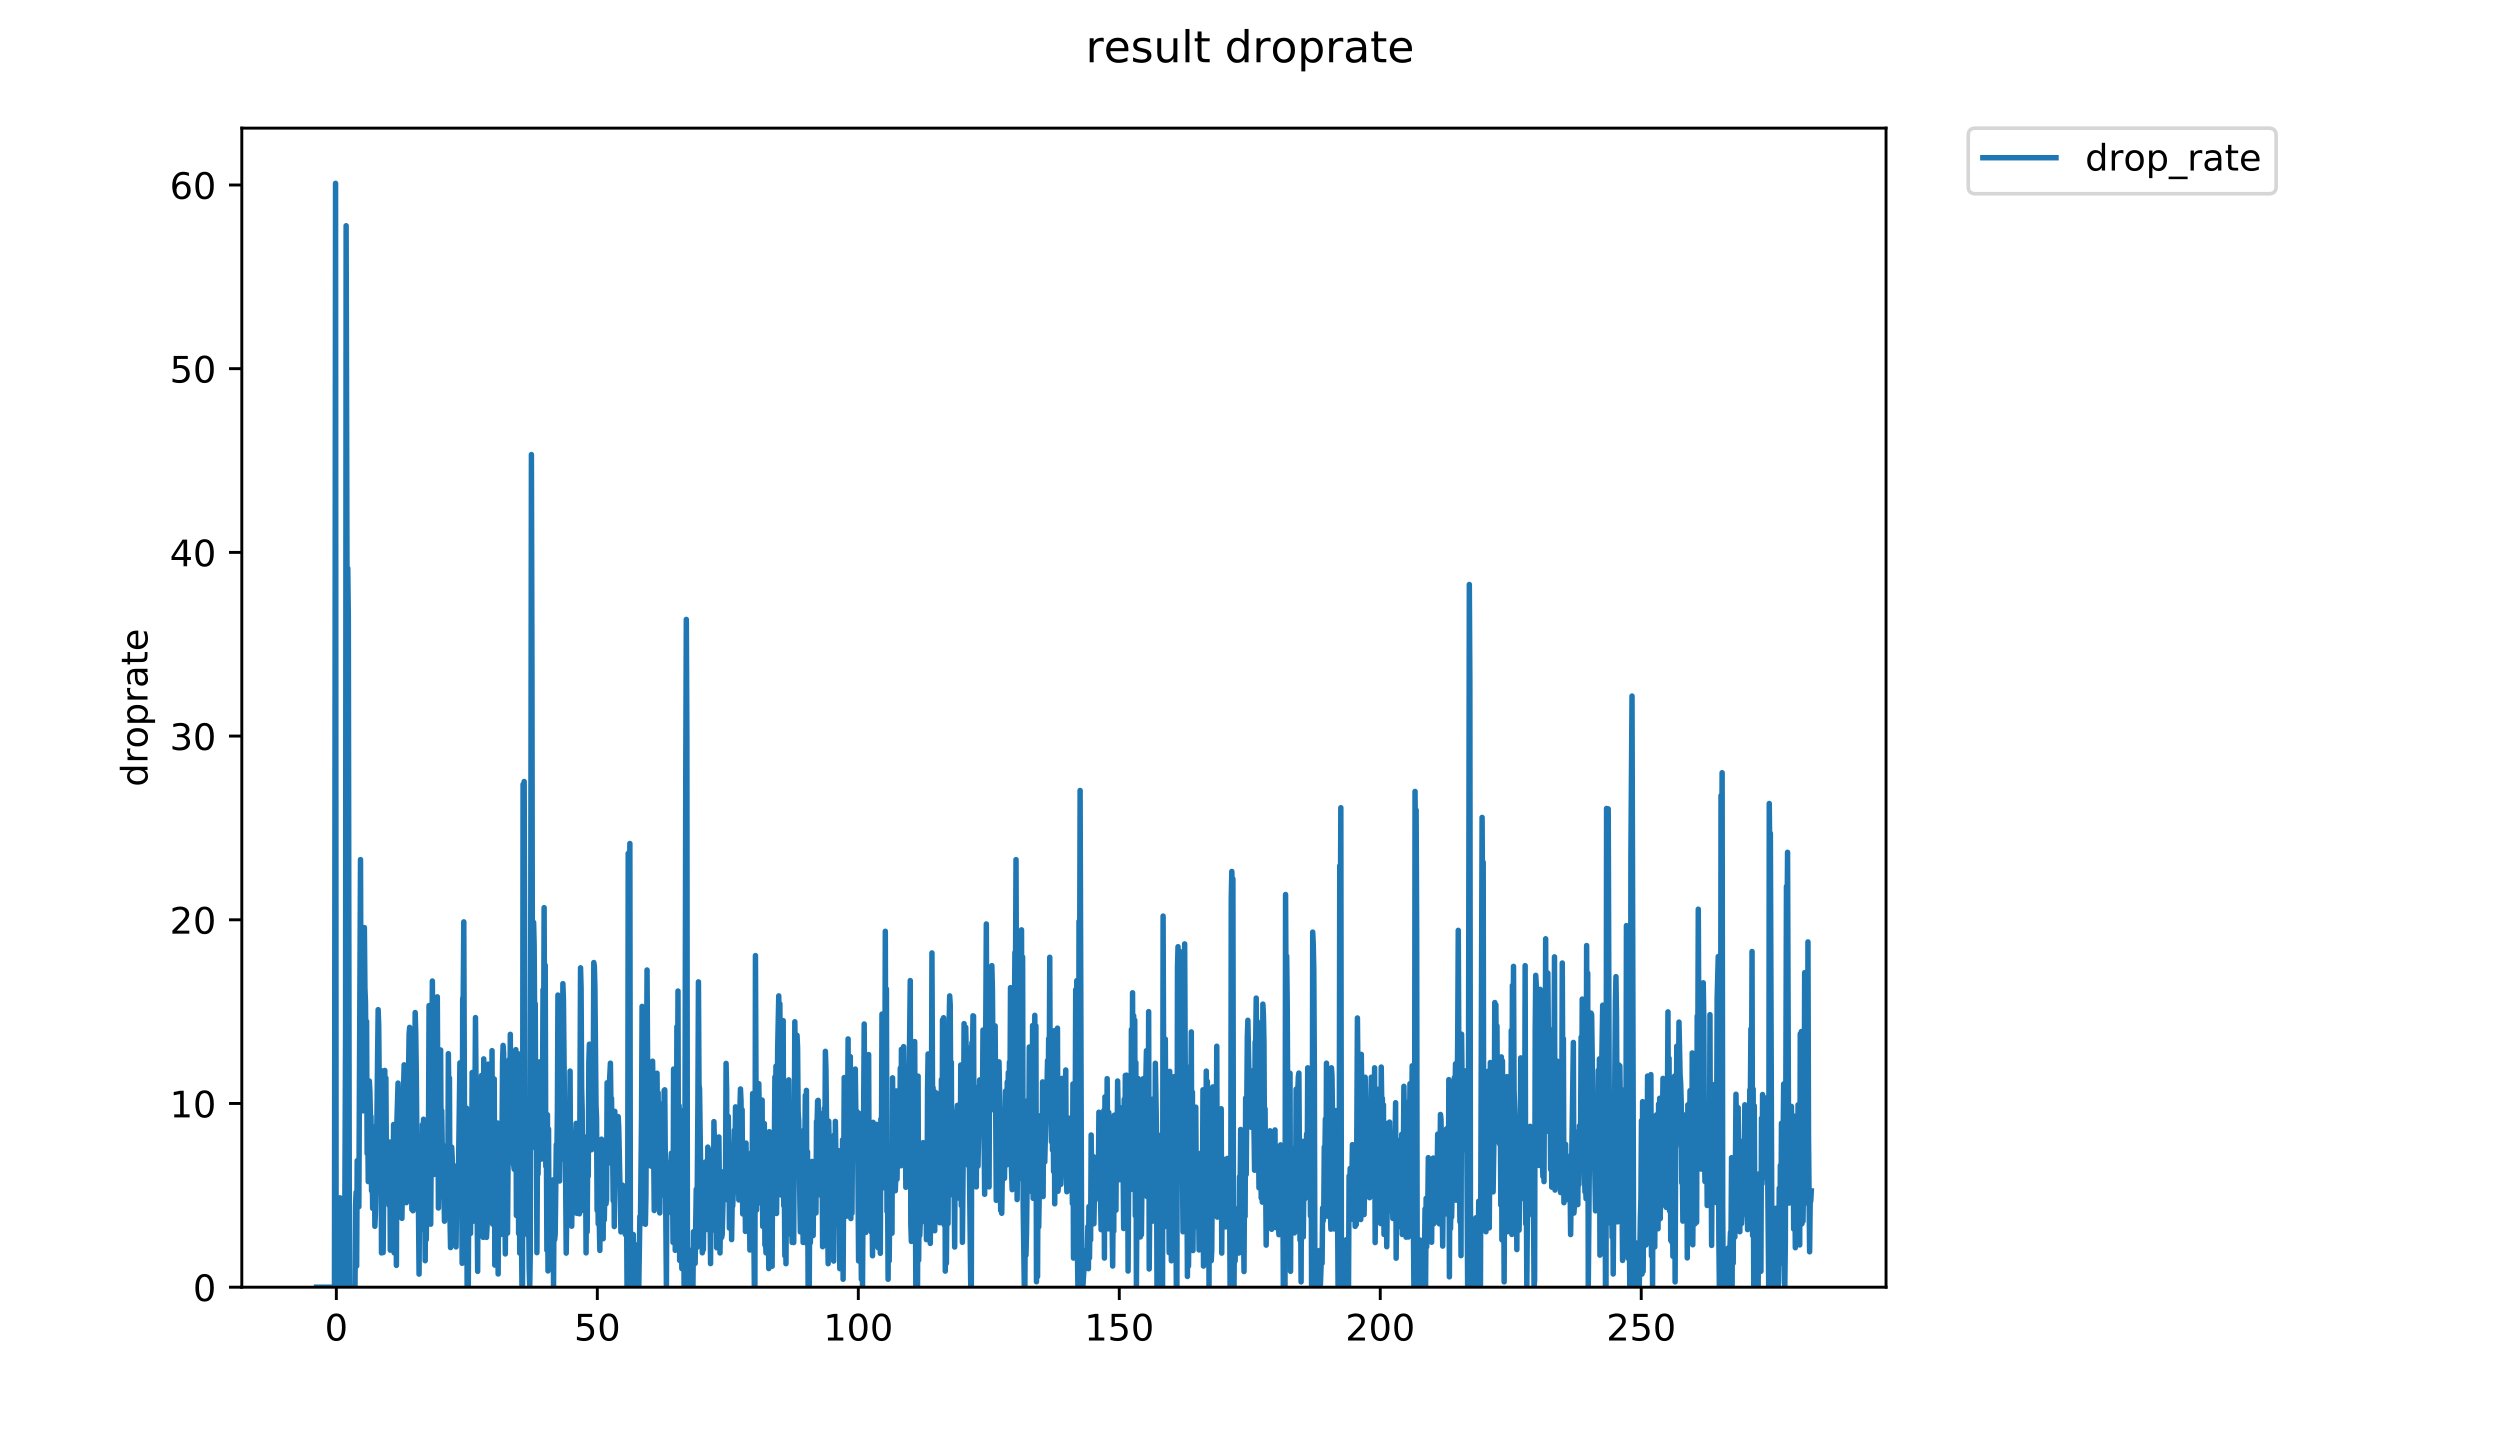 <?xml version="1.0" encoding="utf-8" standalone="no"?>
<!DOCTYPE svg PUBLIC "-//W3C//DTD SVG 1.1//EN"
  "http://www.w3.org/Graphics/SVG/1.1/DTD/svg11.dtd">
<!-- Created with matplotlib (https://matplotlib.org/) -->
<svg height="396pt" version="1.1" viewBox="0 0 684 396" width="684pt" xmlns="http://www.w3.org/2000/svg" xmlns:xlink="http://www.w3.org/1999/xlink">
 <defs>
  <style type="text/css">
*{stroke-linecap:butt;stroke-linejoin:round;}
  </style>
 </defs>
 <g id="figure_1">
  <g id="patch_1">
   <path d="M 0 396 
L 684 396 
L 684 0 
L 0 0 
z
" style="fill:#ffffff;"/>
  </g>
  <g id="axes_1">
   <g id="patch_2">
    <path d="M 66.159 352.174 
L 516.019 352.174 
L 516.019 35.062 
L 66.159 35.062 
z
" style="fill:#ffffff;"/>
   </g>
   <g id="matplotlib.axis_1">
    <g id="xtick_1">
     <g id="line2d_1">
      <defs>
       <path d="M 0 0 
L 0 3.5 
" id="m22f53a0427" style="stroke:#000000;stroke-width:0.8;"/>
      </defs>
      <g>
       <use style="stroke:#000000;stroke-width:0.8;" x="92.024" xlink:href="#m22f53a0427" y="352.174"/>
      </g>
     </g>
     <g id="text_1">
      <!-- 0 -->
      <defs>
       <path d="M 31.781 66.406 
Q 24.172 66.406 20.328 58.906 
Q 16.5 51.422 16.5 36.375 
Q 16.5 21.391 20.328 13.891 
Q 24.172 6.391 31.781 6.391 
Q 39.453 6.391 43.281 13.891 
Q 47.125 21.391 47.125 36.375 
Q 47.125 51.422 43.281 58.906 
Q 39.453 66.406 31.781 66.406 
z
M 31.781 74.219 
Q 44.047 74.219 50.516 64.516 
Q 56.984 54.828 56.984 36.375 
Q 56.984 17.969 50.516 8.266 
Q 44.047 -1.422 31.781 -1.422 
Q 19.531 -1.422 13.062 8.266 
Q 6.594 17.969 6.594 36.375 
Q 6.594 54.828 13.062 64.516 
Q 19.531 74.219 31.781 74.219 
z
" id="DejaVuSans-48"/>
      </defs>
      <g transform="translate(88.843 366.773)scale(0.1 -0.1)">
       <use xlink:href="#DejaVuSans-48"/>
      </g>
     </g>
    </g>
    <g id="xtick_2">
     <g id="line2d_2">
      <g>
       <use style="stroke:#000000;stroke-width:0.8;" x="163.428" xlink:href="#m22f53a0427" y="352.174"/>
      </g>
     </g>
     <g id="text_2">
      <!-- 50 -->
      <defs>
       <path d="M 10.797 72.906 
L 49.516 72.906 
L 49.516 64.594 
L 19.828 64.594 
L 19.828 46.734 
Q 21.969 47.469 24.109 47.828 
Q 26.266 48.188 28.422 48.188 
Q 40.625 48.188 47.75 41.5 
Q 54.891 34.812 54.891 23.391 
Q 54.891 11.625 47.562 5.094 
Q 40.234 -1.422 26.906 -1.422 
Q 22.312 -1.422 17.547 -0.641 
Q 12.797 0.141 7.719 1.703 
L 7.719 11.625 
Q 12.109 9.234 16.797 8.062 
Q 21.484 6.891 26.703 6.891 
Q 35.156 6.891 40.078 11.328 
Q 45.016 15.766 45.016 23.391 
Q 45.016 31 40.078 35.438 
Q 35.156 39.891 26.703 39.891 
Q 22.75 39.891 18.812 39.016 
Q 14.891 38.141 10.797 36.281 
z
" id="DejaVuSans-53"/>
      </defs>
      <g transform="translate(157.065 366.773)scale(0.1 -0.1)">
       <use xlink:href="#DejaVuSans-53"/>
       <use x="63.623" xlink:href="#DejaVuSans-48"/>
      </g>
     </g>
    </g>
    <g id="xtick_3">
     <g id="line2d_3">
      <g>
       <use style="stroke:#000000;stroke-width:0.8;" x="234.832" xlink:href="#m22f53a0427" y="352.174"/>
      </g>
     </g>
     <g id="text_3">
      <!-- 100 -->
      <defs>
       <path d="M 12.406 8.297 
L 28.516 8.297 
L 28.516 63.922 
L 10.984 60.406 
L 10.984 69.391 
L 28.422 72.906 
L 38.281 72.906 
L 38.281 8.297 
L 54.391 8.297 
L 54.391 0 
L 12.406 0 
z
" id="DejaVuSans-49"/>
      </defs>
      <g transform="translate(225.288 366.773)scale(0.1 -0.1)">
       <use xlink:href="#DejaVuSans-49"/>
       <use x="63.623" xlink:href="#DejaVuSans-48"/>
       <use x="127.246" xlink:href="#DejaVuSans-48"/>
      </g>
     </g>
    </g>
    <g id="xtick_4">
     <g id="line2d_4">
      <g>
       <use style="stroke:#000000;stroke-width:0.8;" x="306.235" xlink:href="#m22f53a0427" y="352.174"/>
      </g>
     </g>
     <g id="text_4">
      <!-- 150 -->
      <g transform="translate(296.691 366.773)scale(0.1 -0.1)">
       <use xlink:href="#DejaVuSans-49"/>
       <use x="63.623" xlink:href="#DejaVuSans-53"/>
       <use x="127.246" xlink:href="#DejaVuSans-48"/>
      </g>
     </g>
    </g>
    <g id="xtick_5">
     <g id="line2d_5">
      <g>
       <use style="stroke:#000000;stroke-width:0.8;" x="377.639" xlink:href="#m22f53a0427" y="352.174"/>
      </g>
     </g>
     <g id="text_5">
      <!-- 200 -->
      <defs>
       <path d="M 19.188 8.297 
L 53.609 8.297 
L 53.609 0 
L 7.328 0 
L 7.328 8.297 
Q 12.938 14.109 22.625 23.891 
Q 32.328 33.688 34.812 36.531 
Q 39.547 41.844 41.422 45.531 
Q 43.312 49.219 43.312 52.781 
Q 43.312 58.594 39.234 62.25 
Q 35.156 65.922 28.609 65.922 
Q 23.969 65.922 18.812 64.312 
Q 13.672 62.703 7.812 59.422 
L 7.812 69.391 
Q 13.766 71.781 18.938 73 
Q 24.125 74.219 28.422 74.219 
Q 39.75 74.219 46.484 68.547 
Q 53.219 62.891 53.219 53.422 
Q 53.219 48.922 51.531 44.891 
Q 49.859 40.875 45.406 35.406 
Q 44.188 33.984 37.641 27.219 
Q 31.109 20.453 19.188 8.297 
z
" id="DejaVuSans-50"/>
      </defs>
      <g transform="translate(368.095 366.773)scale(0.1 -0.1)">
       <use xlink:href="#DejaVuSans-50"/>
       <use x="63.623" xlink:href="#DejaVuSans-48"/>
       <use x="127.246" xlink:href="#DejaVuSans-48"/>
      </g>
     </g>
    </g>
    <g id="xtick_6">
     <g id="line2d_6">
      <g>
       <use style="stroke:#000000;stroke-width:0.8;" x="449.042" xlink:href="#m22f53a0427" y="352.174"/>
      </g>
     </g>
     <g id="text_6">
      <!-- 250 -->
      <g transform="translate(439.499 366.773)scale(0.1 -0.1)">
       <use xlink:href="#DejaVuSans-50"/>
       <use x="63.623" xlink:href="#DejaVuSans-53"/>
       <use x="127.246" xlink:href="#DejaVuSans-48"/>
      </g>
     </g>
    </g>
   </g>
   <g id="matplotlib.axis_2">
    <g id="ytick_1">
     <g id="line2d_7">
      <defs>
       <path d="M 0 0 
L -3.5 0 
" id="me5ded420ee" style="stroke:#000000;stroke-width:0.8;"/>
      </defs>
      <g>
       <use style="stroke:#000000;stroke-width:0.8;" x="66.159" xlink:href="#me5ded420ee" y="352.174"/>
      </g>
     </g>
     <g id="text_7">
      <!-- 0 -->
      <g transform="translate(52.796 355.973)scale(0.1 -0.1)">
       <use xlink:href="#DejaVuSans-48"/>
      </g>
     </g>
    </g>
    <g id="ytick_2">
     <g id="line2d_8">
      <g>
       <use style="stroke:#000000;stroke-width:0.8;" x="66.159" xlink:href="#me5ded420ee" y="301.914"/>
      </g>
     </g>
     <g id="text_8">
      <!-- 10 -->
      <g transform="translate(46.434 305.713)scale(0.1 -0.1)">
       <use xlink:href="#DejaVuSans-49"/>
       <use x="63.623" xlink:href="#DejaVuSans-48"/>
      </g>
     </g>
    </g>
    <g id="ytick_3">
     <g id="line2d_9">
      <g>
       <use style="stroke:#000000;stroke-width:0.8;" x="66.159" xlink:href="#me5ded420ee" y="251.653"/>
      </g>
     </g>
     <g id="text_9">
      <!-- 20 -->
      <g transform="translate(46.434 255.452)scale(0.1 -0.1)">
       <use xlink:href="#DejaVuSans-50"/>
       <use x="63.623" xlink:href="#DejaVuSans-48"/>
      </g>
     </g>
    </g>
    <g id="ytick_4">
     <g id="line2d_10">
      <g>
       <use style="stroke:#000000;stroke-width:0.8;" x="66.159" xlink:href="#me5ded420ee" y="201.392"/>
      </g>
     </g>
     <g id="text_10">
      <!-- 30 -->
      <defs>
       <path d="M 40.578 39.312 
Q 47.656 37.797 51.625 33 
Q 55.609 28.219 55.609 21.188 
Q 55.609 10.406 48.188 4.484 
Q 40.766 -1.422 27.094 -1.422 
Q 22.516 -1.422 17.656 -0.516 
Q 12.797 0.391 7.625 2.203 
L 7.625 11.719 
Q 11.719 9.328 16.594 8.109 
Q 21.484 6.891 26.812 6.891 
Q 36.078 6.891 40.938 10.547 
Q 45.797 14.203 45.797 21.188 
Q 45.797 27.641 41.281 31.266 
Q 36.766 34.906 28.719 34.906 
L 20.219 34.906 
L 20.219 43.016 
L 29.109 43.016 
Q 36.375 43.016 40.234 45.922 
Q 44.094 48.828 44.094 54.297 
Q 44.094 59.906 40.109 62.906 
Q 36.141 65.922 28.719 65.922 
Q 24.656 65.922 20.016 65.031 
Q 15.375 64.156 9.812 62.312 
L 9.812 71.094 
Q 15.438 72.656 20.344 73.438 
Q 25.25 74.219 29.594 74.219 
Q 40.828 74.219 47.359 69.109 
Q 53.906 64.016 53.906 55.328 
Q 53.906 49.266 50.438 45.094 
Q 46.969 40.922 40.578 39.312 
z
" id="DejaVuSans-51"/>
      </defs>
      <g transform="translate(46.434 205.192)scale(0.1 -0.1)">
       <use xlink:href="#DejaVuSans-51"/>
       <use x="63.623" xlink:href="#DejaVuSans-48"/>
      </g>
     </g>
    </g>
    <g id="ytick_5">
     <g id="line2d_11">
      <g>
       <use style="stroke:#000000;stroke-width:0.8;" x="66.159" xlink:href="#me5ded420ee" y="151.132"/>
      </g>
     </g>
     <g id="text_11">
      <!-- 40 -->
      <defs>
       <path d="M 37.797 64.312 
L 12.891 25.391 
L 37.797 25.391 
z
M 35.203 72.906 
L 47.609 72.906 
L 47.609 25.391 
L 58.016 25.391 
L 58.016 17.188 
L 47.609 17.188 
L 47.609 0 
L 37.797 0 
L 37.797 17.188 
L 4.891 17.188 
L 4.891 26.703 
z
" id="DejaVuSans-52"/>
      </defs>
      <g transform="translate(46.434 154.931)scale(0.1 -0.1)">
       <use xlink:href="#DejaVuSans-52"/>
       <use x="63.623" xlink:href="#DejaVuSans-48"/>
      </g>
     </g>
    </g>
    <g id="ytick_6">
     <g id="line2d_12">
      <g>
       <use style="stroke:#000000;stroke-width:0.8;" x="66.159" xlink:href="#me5ded420ee" y="100.871"/>
      </g>
     </g>
     <g id="text_12">
      <!-- 50 -->
      <g transform="translate(46.434 104.67)scale(0.1 -0.1)">
       <use xlink:href="#DejaVuSans-53"/>
       <use x="63.623" xlink:href="#DejaVuSans-48"/>
      </g>
     </g>
    </g>
    <g id="ytick_7">
     <g id="line2d_13">
      <g>
       <use style="stroke:#000000;stroke-width:0.8;" x="66.159" xlink:href="#me5ded420ee" y="50.61"/>
      </g>
     </g>
     <g id="text_13">
      <!-- 60 -->
      <defs>
       <path d="M 33.016 40.375 
Q 26.375 40.375 22.484 35.828 
Q 18.609 31.297 18.609 23.391 
Q 18.609 15.531 22.484 10.953 
Q 26.375 6.391 33.016 6.391 
Q 39.656 6.391 43.531 10.953 
Q 47.406 15.531 47.406 23.391 
Q 47.406 31.297 43.531 35.828 
Q 39.656 40.375 33.016 40.375 
z
M 52.594 71.297 
L 52.594 62.312 
Q 48.875 64.062 45.094 64.984 
Q 41.312 65.922 37.594 65.922 
Q 27.828 65.922 22.672 59.328 
Q 17.531 52.734 16.797 39.406 
Q 19.672 43.656 24.016 45.922 
Q 28.375 48.188 33.594 48.188 
Q 44.578 48.188 50.953 41.516 
Q 57.328 34.859 57.328 23.391 
Q 57.328 12.156 50.688 5.359 
Q 44.047 -1.422 33.016 -1.422 
Q 20.359 -1.422 13.672 8.266 
Q 6.984 17.969 6.984 36.375 
Q 6.984 53.656 15.188 63.938 
Q 23.391 74.219 37.203 74.219 
Q 40.922 74.219 44.703 73.484 
Q 48.484 72.75 52.594 71.297 
z
" id="DejaVuSans-54"/>
      </defs>
      <g transform="translate(46.434 54.41)scale(0.1 -0.1)">
       <use xlink:href="#DejaVuSans-54"/>
       <use x="63.623" xlink:href="#DejaVuSans-48"/>
      </g>
     </g>
    </g>
    <g id="text_14">
     <!-- droprate -->
     <defs>
      <path d="M 45.406 46.391 
L 45.406 75.984 
L 54.391 75.984 
L 54.391 0 
L 45.406 0 
L 45.406 8.203 
Q 42.578 3.328 38.25 0.953 
Q 33.938 -1.422 27.875 -1.422 
Q 17.969 -1.422 11.734 6.484 
Q 5.516 14.406 5.516 27.297 
Q 5.516 40.188 11.734 48.094 
Q 17.969 56 27.875 56 
Q 33.938 56 38.25 53.625 
Q 42.578 51.266 45.406 46.391 
z
M 14.797 27.297 
Q 14.797 17.391 18.875 11.75 
Q 22.953 6.109 30.078 6.109 
Q 37.203 6.109 41.297 11.75 
Q 45.406 17.391 45.406 27.297 
Q 45.406 37.203 41.297 42.844 
Q 37.203 48.484 30.078 48.484 
Q 22.953 48.484 18.875 42.844 
Q 14.797 37.203 14.797 27.297 
z
" id="DejaVuSans-100"/>
      <path d="M 41.109 46.297 
Q 39.594 47.172 37.812 47.578 
Q 36.031 48 33.891 48 
Q 26.266 48 22.188 43.047 
Q 18.109 38.094 18.109 28.812 
L 18.109 0 
L 9.078 0 
L 9.078 54.688 
L 18.109 54.688 
L 18.109 46.188 
Q 20.953 51.172 25.484 53.578 
Q 30.031 56 36.531 56 
Q 37.453 56 38.578 55.875 
Q 39.703 55.766 41.062 55.516 
z
" id="DejaVuSans-114"/>
      <path d="M 30.609 48.391 
Q 23.391 48.391 19.188 42.75 
Q 14.984 37.109 14.984 27.297 
Q 14.984 17.484 19.156 11.844 
Q 23.344 6.203 30.609 6.203 
Q 37.797 6.203 41.984 11.859 
Q 46.188 17.531 46.188 27.297 
Q 46.188 37.016 41.984 42.703 
Q 37.797 48.391 30.609 48.391 
z
M 30.609 56 
Q 42.328 56 49.016 48.375 
Q 55.719 40.766 55.719 27.297 
Q 55.719 13.875 49.016 6.219 
Q 42.328 -1.422 30.609 -1.422 
Q 18.844 -1.422 12.172 6.219 
Q 5.516 13.875 5.516 27.297 
Q 5.516 40.766 12.172 48.375 
Q 18.844 56 30.609 56 
z
" id="DejaVuSans-111"/>
      <path d="M 18.109 8.203 
L 18.109 -20.797 
L 9.078 -20.797 
L 9.078 54.688 
L 18.109 54.688 
L 18.109 46.391 
Q 20.953 51.266 25.266 53.625 
Q 29.594 56 35.594 56 
Q 45.562 56 51.781 48.094 
Q 58.016 40.188 58.016 27.297 
Q 58.016 14.406 51.781 6.484 
Q 45.562 -1.422 35.594 -1.422 
Q 29.594 -1.422 25.266 0.953 
Q 20.953 3.328 18.109 8.203 
z
M 48.688 27.297 
Q 48.688 37.203 44.609 42.844 
Q 40.531 48.484 33.406 48.484 
Q 26.266 48.484 22.188 42.844 
Q 18.109 37.203 18.109 27.297 
Q 18.109 17.391 22.188 11.75 
Q 26.266 6.109 33.406 6.109 
Q 40.531 6.109 44.609 11.75 
Q 48.688 17.391 48.688 27.297 
z
" id="DejaVuSans-112"/>
      <path d="M 34.281 27.484 
Q 23.391 27.484 19.188 25 
Q 14.984 22.516 14.984 16.5 
Q 14.984 11.719 18.141 8.906 
Q 21.297 6.109 26.703 6.109 
Q 34.188 6.109 38.703 11.406 
Q 43.219 16.703 43.219 25.484 
L 43.219 27.484 
z
M 52.203 31.203 
L 52.203 0 
L 43.219 0 
L 43.219 8.297 
Q 40.141 3.328 35.547 0.953 
Q 30.953 -1.422 24.312 -1.422 
Q 15.922 -1.422 10.953 3.297 
Q 6 8.016 6 15.922 
Q 6 25.141 12.172 29.828 
Q 18.359 34.516 30.609 34.516 
L 43.219 34.516 
L 43.219 35.406 
Q 43.219 41.609 39.141 45 
Q 35.062 48.391 27.688 48.391 
Q 23 48.391 18.547 47.266 
Q 14.109 46.141 10.016 43.891 
L 10.016 52.203 
Q 14.938 54.109 19.578 55.047 
Q 24.219 56 28.609 56 
Q 40.484 56 46.344 49.844 
Q 52.203 43.703 52.203 31.203 
z
" id="DejaVuSans-97"/>
      <path d="M 18.312 70.219 
L 18.312 54.688 
L 36.812 54.688 
L 36.812 47.703 
L 18.312 47.703 
L 18.312 18.016 
Q 18.312 11.328 20.141 9.422 
Q 21.969 7.516 27.594 7.516 
L 36.812 7.516 
L 36.812 0 
L 27.594 0 
Q 17.188 0 13.234 3.875 
Q 9.281 7.766 9.281 18.016 
L 9.281 47.703 
L 2.688 47.703 
L 2.688 54.688 
L 9.281 54.688 
L 9.281 70.219 
z
" id="DejaVuSans-116"/>
      <path d="M 56.203 29.594 
L 56.203 25.203 
L 14.891 25.203 
Q 15.484 15.922 20.484 11.062 
Q 25.484 6.203 34.422 6.203 
Q 39.594 6.203 44.453 7.469 
Q 49.312 8.734 54.109 11.281 
L 54.109 2.781 
Q 49.266 0.734 44.188 -0.344 
Q 39.109 -1.422 33.891 -1.422 
Q 20.797 -1.422 13.156 6.188 
Q 5.516 13.812 5.516 26.812 
Q 5.516 40.234 12.766 48.109 
Q 20.016 56 32.328 56 
Q 43.359 56 49.781 48.891 
Q 56.203 41.797 56.203 29.594 
z
M 47.219 32.234 
Q 47.125 39.594 43.094 43.984 
Q 39.062 48.391 32.422 48.391 
Q 24.906 48.391 20.391 44.141 
Q 15.875 39.891 15.188 32.172 
z
" id="DejaVuSans-101"/>
     </defs>
     <g transform="translate(40.354 215.236)rotate(-90)scale(0.1 -0.1)">
      <use xlink:href="#DejaVuSans-100"/>
      <use x="63.477" xlink:href="#DejaVuSans-114"/>
      <use x="104.559" xlink:href="#DejaVuSans-111"/>
      <use x="165.74" xlink:href="#DejaVuSans-112"/>
      <use x="229.217" xlink:href="#DejaVuSans-114"/>
      <use x="270.33" xlink:href="#DejaVuSans-97"/>
      <use x="331.609" xlink:href="#DejaVuSans-116"/>
      <use x="370.818" xlink:href="#DejaVuSans-101"/>
     </g>
    </g>
   </g>
   <g id="line2d_14">
    <path clip-path="url(#p6e32e2c933)" d="M 86.607 352.174 
L 91.508 352.174 
L 91.809 50.163 
L 91.959 352.174 
L 92.109 340.045 
L 92.26 352.174 
L 92.41 337.564 
L 92.56 352.174 
L 92.718 330.889 
L 92.875 345.232 
L 93.026 327.727 
L 93.633 351.456 
L 93.787 343.023 
L 93.942 352.174 
L 94.097 336.074 
L 94.249 352.174 
L 94.55 281.925 
L 94.7 61.763 
L 95.001 183.201 
L 95.151 155.471 
L 95.302 168.947 
L 95.602 352.174 
L 97.126 352.174 
L 97.277 329.852 
L 97.428 326.215 
L 97.578 346.389 
L 97.728 317.561 
L 97.88 322.736 
L 98.03 321.801 
L 98.181 330.157 
L 98.634 235.188 
L 98.785 280.271 
L 98.937 267.096 
L 99.088 286.023 
L 99.239 269.248 
L 99.39 303.93 
L 99.54 256.578 
L 99.692 253.792 
L 99.844 270.438 
L 99.995 274.134 
L 100.146 290.881 
L 100.296 279.447 
L 100.448 315.608 
L 100.599 304.65 
L 100.749 323.289 
L 100.899 298.505 
L 101.049 295.767 
L 101.199 298.505 
L 101.35 305.303 
L 101.501 305.437 
L 101.653 325.796 
L 101.809 317.462 
L 101.959 330.603 
L 102.11 315.345 
L 102.26 315.743 
L 102.41 308.342 
L 102.561 335.517 
L 102.711 331.983 
L 103.013 316.84 
L 103.315 288.535 
L 103.465 276.241 
L 103.615 280.58 
L 103.917 314.677 
L 104.07 324.37 
L 104.224 292.878 
L 104.374 342.8 
L 104.525 311.85 
L 104.826 342.705 
L 105.277 292.874 
L 105.427 323.247 
L 105.578 294.943 
L 105.729 319.051 
L 105.879 313.956 
L 106.03 325.57 
L 106.18 314.515 
L 106.331 328.275 
L 106.481 329.82 
L 106.632 312.457 
L 106.782 342.05 
L 106.935 325.871 
L 107.238 320.537 
L 107.388 321.888 
L 107.54 321.344 
L 107.691 307.658 
L 107.842 342.786 
L 107.995 315.815 
L 108.146 317.092 
L 108.296 321.801 
L 108.454 346.209 
L 108.605 306.287 
L 108.906 296.329 
L 109.056 325.84 
L 109.206 329.788 
L 109.357 323.97 
L 109.508 298.966 
L 109.661 323.778 
L 109.814 311.71 
L 109.966 333.345 
L 110.117 322.736 
L 110.269 301.196 
L 110.42 297.605 
L 110.57 291.34 
L 110.72 295.685 
L 110.871 319.725 
L 111.021 321.844 
L 111.172 329.066 
L 111.325 305.321 
L 111.478 327.935 
L 111.629 294.015 
L 111.779 293.597 
L 111.929 282.849 
L 112.081 281.091 
L 112.232 298.092 
L 112.382 328.344 
L 112.533 304.65 
L 112.686 330.907 
L 112.838 320.438 
L 112.988 331.262 
L 113.14 324.172 
L 113.594 277.031 
L 113.746 282.527 
L 113.897 293.381 
L 114.204 328.814 
L 114.356 316.376 
L 114.659 348.594 
L 114.813 320.319 
L 114.966 336.512 
L 115.119 335.517 
L 115.27 323.454 
L 115.422 325.045 
L 115.574 307.658 
L 115.724 319.678 
L 115.876 306.222 
L 116.026 331.983 
L 116.177 324.011 
L 116.327 344.932 
L 116.478 319.864 
L 116.628 339.157 
L 116.932 310.884 
L 117.084 309.932 
L 117.236 309.992 
L 117.387 275.127 
L 117.537 316.739 
L 117.688 315.345 
L 117.839 334.942 
L 118.291 268.406 
L 118.442 286.648 
L 118.593 285.399 
L 118.745 321.344 
L 119.648 272.739 
L 119.95 330.51 
L 120.1 316.79 
L 120.251 320.354 
L 120.553 287.275 
L 120.703 315.398 
L 120.854 303.861 
L 121.155 325.417 
L 121.306 327.657 
L 121.457 325.455 
L 121.608 334.121 
L 121.91 313.567 
L 122.06 314.515 
L 122.514 327.293 
L 122.668 288.284 
L 122.819 300.329 
L 122.969 294.943 
L 123.12 333.399 
L 123.27 341.342 
L 123.572 313.852 
L 123.722 316.688 
L 123.872 334.768 
L 124.023 324.654 
L 124.325 337.731 
L 124.475 331.925 
L 124.626 319.051 
L 124.777 341.152 
L 124.928 326.863 
L 125.078 326.863 
L 125.229 319.108 
L 125.38 324.574 
L 125.833 290.793 
L 126.138 327.551 
L 126.289 319.91 
L 126.44 345.637 
L 126.59 273.235 
L 126.741 272.475 
L 126.892 252.228 
L 127.194 337.648 
L 127.344 315.292 
L 127.495 317.939 
L 127.646 303.181 
L 127.804 352.174 
L 128.121 352.174 
L 128.282 319.363 
L 128.433 325.122 
L 128.585 311.908 
L 128.735 337.478 
L 128.885 310.23 
L 129.035 316.688 
L 129.185 293.428 
L 129.336 334.198 
L 129.486 326.899 
L 129.636 328.966 
L 129.787 305.437 
L 129.938 302.418 
L 130.088 278.41 
L 130.69 347.848 
L 130.841 298.736 
L 130.992 306.287 
L 131.142 299.306 
L 131.293 302.275 
L 131.444 311.072 
L 131.594 331.896 
L 131.744 294.237 
L 132.046 332.76 
L 132.198 338.551 
L 132.349 289.707 
L 132.5 327.727 
L 132.652 291.23 
L 132.803 332.816 
L 132.955 318.476 
L 133.106 338.551 
L 133.258 335.66 
L 133.561 291.143 
L 133.711 324.772 
L 133.862 325.448 
L 134.014 310.47 
L 134.165 330.603 
L 134.318 305.387 
L 134.469 328.487 
L 134.62 287.461 
L 134.772 334.917 
L 134.923 307.594 
L 135.074 334.641 
L 135.225 295.207 
L 135.376 346.137 
L 135.527 325.493 
L 135.681 332.45 
L 135.834 313.13 
L 135.986 322.524 
L 136.141 307.248 
L 136.292 348.558 
L 136.442 319.004 
L 136.593 316.79 
L 136.743 317.462 
L 136.894 337.521 
L 137.045 337.752 
L 137.195 332.76 
L 137.498 290.425 
L 137.648 286.023 
L 137.8 288.18 
L 138.254 343.077 
L 138.404 324.092 
L 138.555 331.202 
L 138.706 320.446 
L 138.856 337.392 
L 139.007 317.71 
L 139.158 318.234 
L 139.309 289.885 
L 139.465 316.424 
L 139.619 282.995 
L 139.771 308.036 
L 139.921 308.124 
L 140.073 316.43 
L 140.223 306.024 
L 140.375 305.637 
L 140.527 318.572 
L 140.679 319.91 
L 140.83 295.207 
L 140.981 308.376 
L 141.132 287.182 
L 141.287 332.574 
L 141.438 291.056 
L 141.589 326.252 
L 141.741 288.271 
L 141.891 337.5 
L 142.045 302.691 
L 142.196 342.84 
L 142.347 304.582 
L 142.81 352.174 
L 142.962 352.174 
L 143.112 214.573 
L 143.264 228.136 
L 143.414 213.829 
L 143.715 324.851 
L 143.866 334.843 
L 144.169 324.812 
L 144.475 338.036 
L 144.626 329.593 
L 144.777 347.002 
L 144.934 352.174 
L 145.092 342.122 
L 145.393 124.374 
L 145.545 182.491 
L 145.695 300.755 
L 145.996 252.376 
L 146.146 258.75 
L 146.297 282.127 
L 146.448 274.629 
L 146.6 314.282 
L 146.751 306.68 
L 146.9 342.732 
L 147.054 316.122 
L 147.205 321.256 
L 147.357 312.137 
L 147.509 294.181 
L 147.66 290.513 
L 148.113 317.142 
L 148.265 291.775 
L 148.417 301.341 
L 148.57 270.766 
L 148.721 287.275 
L 148.872 248.336 
L 149.024 292.918 
L 149.174 264.074 
L 149.325 319.099 
L 149.476 308.846 
L 149.627 342.079 
L 149.779 304.988 
L 149.931 347.726 
L 150.081 308.908 
L 150.235 342.867 
L 150.386 331.232 
L 150.537 330.194 
L 150.69 330.877 
L 150.84 339.862 
L 150.993 325.871 
L 151.145 335.636 
L 151.296 322.82 
L 151.448 352.174 
L 151.601 325.16 
L 151.751 339.176 
L 151.901 337.669 
L 152.201 313.123 
L 152.351 316.482 
L 152.501 304.029 
L 152.652 272.247 
L 152.803 303.791 
L 152.953 301.552 
L 153.103 323.122 
L 153.253 307.997 
L 153.403 317.412 
L 153.553 294.237 
L 153.703 308.784 
L 153.853 310.17 
L 154.004 269.129 
L 154.156 273.418 
L 154.457 303.721 
L 154.61 304.099 
L 154.913 342.853 
L 155.215 321.757 
L 155.365 323.289 
L 155.517 328.547 
L 155.669 322.736 
L 155.819 323.33 
L 155.97 293.044 
L 156.121 321.167 
L 156.272 311.908 
L 156.422 335.493 
L 156.573 319.146 
L 156.724 322.481 
L 156.875 313.115 
L 157.026 323.517 
L 157.177 312.4 
L 157.328 316.119 
L 157.63 307.351 
L 157.78 331.954 
L 157.931 322.168 
L 158.232 331.983 
L 158.384 321.388 
L 158.535 332.099 
L 158.836 264.796 
L 158.986 270.455 
L 159.138 297.605 
L 159.289 303.999 
L 159.439 331.172 
L 159.743 321.975 
L 159.896 327.935 
L 160.199 316.328 
L 160.35 342.786 
L 160.5 311.012 
L 160.651 337.031 
L 160.801 315.488 
L 160.951 321.801 
L 161.102 290.527 
L 161.254 285.684 
L 161.555 311.324 
L 161.706 298.324 
L 161.856 314.569 
L 162.158 286.835 
L 162.313 295.86 
L 162.463 263.352 
L 162.614 264.326 
L 162.766 270.438 
L 163.066 302.203 
L 163.216 305.891 
L 163.367 331.172 
L 163.517 315.186 
L 163.667 334.843 
L 163.817 333.345 
L 163.967 334.793 
L 164.119 342.122 
L 164.27 329.132 
L 164.421 337.096 
L 164.571 311.676 
L 164.721 327.515 
L 164.874 318.572 
L 165.024 338.928 
L 165.175 314.011 
L 165.33 333.795 
L 165.485 325.685 
L 165.799 329.391 
L 165.952 328.207 
L 166.103 296.249 
L 166.254 302.998 
L 166.404 318.283 
L 166.555 300.106 
L 167.007 290.881 
L 167.158 302.632 
L 167.315 300.517 
L 167.465 312.61 
L 167.616 314.623 
L 167.768 328.547 
L 167.918 311.793 
L 168.069 335.589 
L 168.22 304.068 
L 168.372 319.287 
L 168.676 305.57 
L 168.827 316.992 
L 168.978 305.931 
L 169.13 305.504 
L 169.281 308.376 
L 169.886 337.053 
L 170.038 329.393 
L 170.19 334.991 
L 170.341 324.252 
L 170.493 327.044 
L 170.645 327.115 
L 170.796 330.51 
L 170.947 326.289 
L 171.098 337.773 
L 171.249 324.812 
L 171.402 327.044 
L 171.556 352.174 
L 171.715 352.174 
L 171.876 233.483 
L 172.028 257.087 
L 172.178 258.431 
L 172.332 230.782 
L 172.489 352.174 
L 172.956 352.174 
L 173.107 349.302 
L 173.258 337.752 
L 173.409 352.174 
L 173.559 352.174 
L 173.71 346.422 
L 174.012 352.174 
L 174.163 340.62 
L 174.314 352.174 
L 174.616 344.984 
L 174.767 352.174 
L 175.069 332.816 
L 175.22 335.023 
L 175.522 306.222 
L 175.673 275.347 
L 175.825 324.092 
L 175.975 304.449 
L 176.126 329.132 
L 176.278 312.025 
L 176.428 330.479 
L 176.579 334.967 
L 176.729 326.863 
L 177.03 265.393 
L 177.333 316.325 
L 177.485 300.698 
L 177.637 297.045 
L 177.788 290.601 
L 177.94 298.966 
L 178.09 319.051 
L 178.241 290.969 
L 178.393 297.527 
L 178.544 290.337 
L 178.696 299.268 
L 178.997 331.202 
L 179.149 317.142 
L 179.302 326.473 
L 179.458 311.743 
L 179.608 315.556 
L 179.761 293.632 
L 179.912 311.85 
L 180.063 298.966 
L 180.214 316.941 
L 180.365 301.842 
L 180.516 331.867 
L 180.667 314.784 
L 180.818 321.211 
L 180.969 321.555 
L 181.12 326.972 
L 181.27 314.623 
L 181.421 323.372 
L 181.723 298.324 
L 181.874 298.169 
L 182.327 352.174 
L 182.478 318.428 
L 182.629 332.012 
L 182.93 329.066 
L 183.08 318.185 
L 183.231 325.455 
L 183.536 318.195 
L 183.687 315.503 
L 183.837 326.863 
L 183.989 322.736 
L 184.14 339.933 
L 184.291 292.494 
L 184.442 333.263 
L 184.593 311.966 
L 184.744 342.093 
L 184.894 304.376 
L 185.045 334.843 
L 185.196 280.888 
L 185.349 308.098 
L 185.5 271.155 
L 185.65 338.434 
L 185.801 302.49 
L 185.952 344.858 
L 186.104 311.422 
L 186.254 336.241 
L 186.404 335.565 
L 186.555 347.112 
L 186.706 304.786 
L 186.856 308.846 
L 187.007 303.791 
L 187.161 352.174 
L 187.317 352.174 
L 187.626 210.952 
L 187.776 169.474 
L 187.929 202.462 
L 188.082 352.174 
L 188.534 352.174 
L 188.835 344.879 
L 188.985 352.174 
L 189.136 342.035 
L 189.286 352.174 
L 189.587 352.174 
L 189.737 336.988 
L 190.19 345.666 
L 190.49 325.378 
L 190.641 341.327 
L 190.943 301.77 
L 191.094 268.646 
L 191.245 296.729 
L 191.395 297.936 
L 191.846 330.549 
L 192.146 342.773 
L 192.296 333.317 
L 192.446 341.917 
L 192.596 331.081 
L 192.748 334.967 
L 193.048 317.889 
L 193.2 327.831 
L 193.351 324.172 
L 193.502 336.378 
L 193.653 313.846 
L 193.803 314.297 
L 193.954 329.884 
L 194.105 314.916 
L 194.408 345.721 
L 194.559 315.503 
L 194.71 332.76 
L 194.862 328.547 
L 195.018 336.556 
L 195.173 333.426 
L 195.329 306.869 
L 195.48 313.457 
L 195.631 334.121 
L 195.934 324.132 
L 196.086 341.389 
L 196.237 311.501 
L 196.388 335.541 
L 196.69 311.072 
L 196.991 342.8 
L 197.293 320.537 
L 197.444 338.571 
L 197.595 337.773 
L 197.898 325.57 
L 198.049 325.608 
L 198.2 326.289 
L 198.502 320.761 
L 198.655 290.95 
L 198.807 298.4 
L 198.959 328.241 
L 199.11 327.727 
L 199.261 305.437 
L 199.414 315.867 
L 199.564 336.008 
L 199.715 313.235 
L 199.866 313.402 
L 200.018 319.443 
L 200.169 339.157 
L 200.322 329.296 
L 200.473 329.979 
L 200.778 322.274 
L 200.929 309.216 
L 201.08 320.582 
L 201.233 302.843 
L 201.536 319.146 
L 201.687 316.43 
L 201.838 306.09 
L 202.14 328.309 
L 202.442 303.139 
L 202.592 297.936 
L 202.743 301.196 
L 202.895 320.031 
L 203.047 303.627 
L 203.199 332.129 
L 203.351 326.473 
L 203.655 328.514 
L 203.806 320.537 
L 203.956 336.922 
L 204.108 312.74 
L 204.26 322.146 
L 204.411 317.042 
L 204.713 335.613 
L 205.018 326.726 
L 205.17 342.006 
L 205.321 320.309 
L 205.472 326.289 
L 205.623 315.292 
L 205.775 322.82 
L 205.927 299.193 
L 206.385 352.174 
L 206.538 352.174 
L 206.689 261.446 
L 206.992 331.081 
L 207.452 296.564 
L 207.604 296.488 
L 207.754 305.235 
L 207.905 329.099 
L 208.064 308.954 
L 208.218 316.879 
L 208.369 315.556 
L 208.519 300.976 
L 208.67 335.541 
L 208.821 318.283 
L 208.971 329.066 
L 209.122 307.402 
L 209.272 340.637 
L 209.423 338.434 
L 209.574 342.786 
L 209.729 310.53 
L 209.881 320.002 
L 210.031 315.345 
L 210.335 347.083 
L 210.486 309.629 
L 210.948 345.856 
L 211.099 317.042 
L 211.252 346.455 
L 211.403 314.677 
L 211.554 324.89 
L 211.705 309.69 
L 211.856 314.065 
L 212.008 294.651 
L 212.159 301.985 
L 212.31 291.689 
L 212.461 332.012 
L 212.611 319.725 
L 212.764 287.207 
L 213.067 272.475 
L 213.219 282.627 
L 213.37 274.629 
L 213.826 327.008 
L 213.979 315.207 
L 214.13 319.771 
L 214.28 279.239 
L 214.431 329.884 
L 214.584 324.37 
L 214.737 343.595 
L 214.89 311.595 
L 215.042 345.749 
L 215.344 299.609 
L 215.495 336.355 
L 215.798 295.451 
L 215.949 313.457 
L 216.101 304.205 
L 216.404 337.834 
L 216.555 308.376 
L 216.706 339.915 
L 216.857 316.84 
L 217.007 314.256 
L 217.159 339.968 
L 217.461 279.552 
L 217.613 292.579 
L 217.764 283.963 
L 217.915 316.067 
L 218.067 283.245 
L 218.218 286.648 
L 218.37 304.273 
L 218.52 306.483 
L 218.823 327.727 
L 218.974 337.053 
L 219.276 331.292 
L 219.427 331.292 
L 219.578 314.784 
L 219.729 339.933 
L 219.881 310.589 
L 220.032 309.094 
L 220.183 315.503 
L 220.334 299.685 
L 220.485 308.25 
L 220.636 298.324 
L 220.787 340.296 
L 220.938 315.116 
L 221.095 352.174 
L 221.415 352.174 
L 221.568 319.49 
L 221.72 340.02 
L 221.872 320.672 
L 222.024 317.954 
L 222.176 317.759 
L 222.328 319.24 
L 222.482 338.056 
L 222.632 322.018 
L 222.79 325.794 
L 222.942 318.524 
L 223.244 331.867 
L 223.395 306.81 
L 223.546 308.061 
L 223.697 301.196 
L 223.849 301.049 
L 224.15 326.899 
L 224.302 307.351 
L 224.458 325.834 
L 224.912 316.325 
L 225.063 341.104 
L 225.214 304.513 
L 225.365 319.771 
L 225.518 303.26 
L 225.67 314.944 
L 225.822 287.646 
L 225.973 292.119 
L 226.58 345.749 
L 226.73 306.745 
L 227.035 321.519 
L 227.187 315.867 
L 227.339 332.816 
L 227.49 315.556 
L 227.642 319.38 
L 227.793 329.132 
L 227.946 316.478 
L 228.098 345.025 
L 228.249 310.53 
L 228.404 335.327 
L 228.554 306.81 
L 228.706 316.891 
L 228.863 315.774 
L 229.014 333.638 
L 229.166 329.328 
L 229.317 314.784 
L 229.469 329.165 
L 229.619 331.925 
L 229.769 347.112 
L 229.92 320.446 
L 230.072 343.558 
L 230.223 316.941 
L 230.374 339.933 
L 230.525 311.85 
L 230.675 350.005 
L 230.978 294.815 
L 231.128 299.458 
L 231.284 320.274 
L 231.434 317.611 
L 231.585 332.76 
L 231.737 328.547 
L 232.04 284.254 
L 232.191 324.89 
L 232.342 297.527 
L 232.494 310.53 
L 232.645 289.08 
L 232.796 333.399 
L 232.947 316.376 
L 233.099 331.95 
L 233.25 309.751 
L 233.4 314.731 
L 233.551 304.582 
L 233.702 314.731 
L 233.853 310.35 
L 234.004 292.494 
L 234.306 316.274 
L 234.457 304.068 
L 234.608 305.437 
L 234.911 344.994 
L 235.062 304.63 
L 235.363 339.951 
L 235.514 331.983 
L 235.665 350.005 
L 235.822 334.743 
L 235.98 352.174 
L 236.444 280.168 
L 236.597 308.686 
L 236.748 304.205 
L 236.9 337.182 
L 237.203 313.791 
L 237.355 311.595 
L 237.657 288.535 
L 237.809 328.514 
L 237.96 308.376 
L 238.112 334.301 
L 238.266 319.146 
L 238.418 337.139 
L 238.57 327.831 
L 238.722 343.583 
L 238.873 307.068 
L 239.025 340.686 
L 239.176 311.364 
L 239.33 335.87 
L 239.481 309.094 
L 239.634 335.137 
L 239.79 307.622 
L 239.941 334.893 
L 240.095 313.295 
L 240.247 341.389 
L 240.399 322.104 
L 240.55 318.379 
L 240.701 321.888 
L 240.853 342.906 
L 241.004 306.156 
L 241.155 316.015 
L 241.309 277.453 
L 241.461 305.703 
L 241.615 307.577 
L 241.766 324.968 
L 241.918 299.834 
L 242.07 305.055 
L 242.222 254.803 
L 242.373 313.457 
L 242.524 270.573 
L 242.677 331.47 
L 242.829 323.536 
L 242.983 350.005 
L 243.136 315.969 
L 243.287 345.004 
L 243.439 327.797 
L 243.59 332.041 
L 243.744 318.997 
L 243.895 322.736 
L 244.05 337.412 
L 244.202 294.897 
L 244.352 308.784 
L 244.503 309.751 
L 244.654 306.94 
L 244.806 311.306 
L 244.958 325.796 
L 245.109 321.167 
L 245.261 298.477 
L 245.42 322.649 
L 245.725 305.303 
L 245.875 308.061 
L 246.027 304.988 
L 246.178 306.024 
L 246.328 292.237 
L 246.478 318.956 
L 246.629 287.088 
L 246.779 300.829 
L 246.93 294.015 
L 247.081 307.402 
L 247.231 286.365 
L 247.533 316.222 
L 247.686 308.871 
L 247.838 324.851 
L 247.989 296.815 
L 248.139 312.457 
L 248.29 315.345 
L 248.443 301.557 
L 248.594 308.5 
L 249.046 268.286 
L 249.196 334.843 
L 249.347 339.664 
L 249.498 337.009 
L 249.803 323.027 
L 249.954 293.213 
L 250.105 300.976 
L 250.26 284.973 
L 250.566 352.174 
L 251.035 352.174 
L 251.19 294.421 
L 251.342 344.783 
L 251.493 326.252 
L 251.647 338.056 
L 251.797 334.173 
L 251.952 334.551 
L 252.104 321.078 
L 252.255 329.057 
L 252.558 312.627 
L 252.711 324.488 
L 253.016 320.806 
L 253.168 334.326 
L 253.319 314.944 
L 253.47 339.176 
L 253.622 336.49 
L 253.773 298.092 
L 253.925 288.363 
L 254.527 340.207 
L 254.83 306.68 
L 254.98 260.726 
L 255.132 297.527 
L 255.282 297.527 
L 255.434 319.864 
L 255.585 298.563 
L 255.74 336.731 
L 255.891 316.274 
L 256.045 318.243 
L 256.2 299.048 
L 256.351 300.478 
L 256.504 313.567 
L 256.657 303.969 
L 256.811 326.726 
L 256.962 309.872 
L 257.117 334.551 
L 257.419 320.761 
L 257.57 295.37 
L 257.721 329.033 
L 257.871 279.028 
L 258.021 305.824 
L 258.175 278.449 
L 258.328 335.137 
L 258.478 290.969 
L 258.628 347.772 
L 258.779 311.676 
L 258.929 345.656 
L 259.079 327.855 
L 259.229 326.863 
L 259.379 334.793 
L 259.68 279.857 
L 259.832 272.475 
L 259.982 274.906 
L 260.133 303.93 
L 260.283 290.616 
L 260.434 326.899 
L 260.734 305.891 
L 260.885 306.821 
L 261.196 341.188 
L 261.347 311.364 
L 261.499 319.864 
L 261.649 321.256 
L 261.8 304.513 
L 261.95 302.418 
L 262.102 327.727 
L 262.253 327.797 
L 262.555 312.137 
L 262.707 325.721 
L 262.861 291.381 
L 263.012 329.852 
L 263.162 300.976 
L 263.313 339.898 
L 263.617 307.451 
L 263.77 280.07 
L 263.923 288.012 
L 264.075 304.544 
L 264.228 281.084 
L 264.379 289.797 
L 264.53 286.46 
L 264.982 318.956 
L 265.132 310.894 
L 265.597 352.174 
L 265.755 352.174 
L 265.906 285.264 
L 266.058 287.553 
L 266.21 277.926 
L 266.361 278.007 
L 266.515 319.089 
L 266.667 310.766 
L 266.971 309.032 
L 267.121 324.733 
L 267.273 297.605 
L 267.426 299.418 
L 267.579 319.051 
L 268.032 295.451 
L 268.34 305.208 
L 268.491 304.921 
L 268.642 295.532 
L 268.794 301.914 
L 268.945 281.809 
L 269.4 326.753 
L 269.707 279.568 
L 269.858 252.797 
L 270.01 299.268 
L 270.465 318.185 
L 270.615 324.733 
L 270.765 281.925 
L 271.067 267.563 
L 271.219 276.998 
L 271.37 264.2 
L 271.52 270.455 
L 271.671 287.275 
L 271.821 285.546 
L 271.971 303.721 
L 272.272 280.683 
L 272.575 328.412 
L 272.725 311.618 
L 272.875 321.801 
L 273.325 290.527 
L 273.625 306.483 
L 273.775 331.172 
L 273.925 316.274 
L 274.076 331.954 
L 274.376 311.676 
L 274.526 315.911 
L 274.676 311.618 
L 274.826 322.395 
L 275.125 298.505 
L 275.275 301.406 
L 275.425 318.718 
L 275.576 296.009 
L 275.726 303.721 
L 275.876 293.428 
L 276.026 316.636 
L 276.176 290.616 
L 276.326 298.505 
L 276.476 270.22 
L 276.625 316.636 
L 276.928 325.493 
L 277.078 322.567 
L 277.379 296.49 
L 277.68 260.595 
L 277.832 267.217 
L 277.982 235.188 
L 278.282 328.206 
L 278.584 305.235 
L 278.734 322.524 
L 278.884 311.56 
L 279.033 317.311 
L 279.183 274.571 
L 279.333 304.964 
L 279.483 254.405 
L 279.635 307.784 
L 279.786 261.834 
L 279.937 329.82 
L 280.249 352.174 
L 280.408 352.174 
L 280.557 324.523 
L 280.707 343.433 
L 280.857 336.944 
L 281.31 300.976 
L 281.461 316.015 
L 281.611 286.46 
L 281.762 319.725 
L 281.912 320.4 
L 282.063 325.951 
L 282.213 313.901 
L 282.363 318.768 
L 282.514 280.58 
L 282.666 327.866 
L 282.818 299.983 
L 282.97 311.538 
L 283.121 277.794 
L 283.271 318.716 
L 283.425 280.677 
L 283.575 350.692 
L 283.725 318.956 
L 283.876 349.286 
L 284.03 312.908 
L 284.189 335.695 
L 284.491 317.561 
L 284.641 305.235 
L 284.792 318.331 
L 284.944 318.524 
L 285.095 326.215 
L 285.246 296.009 
L 285.397 327.372 
L 285.547 298.169 
L 285.85 317.906 
L 286.154 304.205 
L 286.304 304.513 
L 286.605 290.16 
L 286.756 304.445 
L 286.908 284.158 
L 287.059 297.683 
L 287.21 261.907 
L 287.36 306.024 
L 287.511 300.976 
L 287.661 312.342 
L 287.811 290.616 
L 287.961 314.677 
L 288.112 300.829 
L 288.263 320.537 
L 288.415 282.01 
L 288.567 329.361 
L 289.02 288.535 
L 289.17 304.513 
L 289.321 281.303 
L 289.471 325.919 
L 289.622 324.132 
L 289.774 324.212 
L 289.927 306.09 
L 290.077 306.81 
L 290.228 324.051 
L 290.378 315.292 
L 290.529 295.043 
L 290.679 299.458 
L 290.831 317.906 
L 290.984 307.911 
L 291.136 320.85 
L 291.589 292.749 
L 291.739 321.122 
L 291.889 326.065 
L 292.039 309.926 
L 292.189 323.206 
L 292.339 314.515 
L 292.489 312.342 
L 292.642 306.677 
L 292.795 305.9 
L 293.102 325.794 
L 293.253 315.556 
L 293.403 329.295 
L 293.554 296.57 
L 293.705 344.208 
L 293.855 296.57 
L 294.007 321.432 
L 294.161 308.993 
L 294.313 270.786 
L 294.464 283.768 
L 294.614 268.286 
L 294.764 340.889 
L 294.914 352.174 
L 295.064 352.174 
L 295.215 252.085 
L 295.366 275.127 
L 295.517 216.276 
L 295.971 352.174 
L 296.271 352.174 
L 296.572 347.105 
L 296.725 344.398 
L 296.882 343.809 
L 297.032 342.122 
L 297.334 345.675 
L 297.485 342.093 
L 297.635 335.565 
L 297.785 347.112 
L 297.936 330.098 
L 298.086 344.185 
L 298.237 330.416 
L 298.389 339.268 
L 298.54 310.53 
L 298.843 334.942 
L 298.994 334.25 
L 299.144 316.433 
L 299.294 334.818 
L 299.448 325.871 
L 299.598 328.412 
L 299.751 317.109 
L 299.907 319.411 
L 300.06 325.908 
L 300.21 318.908 
L 300.511 322.524 
L 300.661 304.307 
L 301.112 328.344 
L 301.263 336.445 
L 301.413 320.988 
L 301.564 330.479 
L 301.714 329.756 
L 301.864 330.51 
L 302.014 303.818 
L 302.164 344.208 
L 302.314 300.106 
L 302.464 328.999 
L 302.615 313.179 
L 302.767 318.476 
L 302.917 295.125 
L 303.22 336.218 
L 303.37 304.376 
L 303.67 336.218 
L 303.82 313.735 
L 303.971 327.586 
L 304.274 334.917 
L 304.424 346.389 
L 304.575 327.044 
L 304.725 336.877 
L 304.875 305.1 
L 305.025 327.551 
L 305.176 307.273 
L 305.326 331.111 
L 305.478 306.353 
L 305.629 313.568 
L 305.779 295.767 
L 306.231 322.782 
L 306.382 302.998 
L 306.532 312.457 
L 306.683 303.748 
L 306.833 319.725 
L 306.985 314.891 
L 307.287 320.582 
L 307.438 336.126 
L 307.588 300.755 
L 307.738 323.206 
L 307.887 294.237 
L 308.039 314.065 
L 308.189 294.153 
L 308.34 329.165 
L 308.491 300.329 
L 308.641 347.759 
L 308.791 324.654 
L 308.941 325.455 
L 309.093 315.556 
L 309.393 325.455 
L 309.552 281.657 
L 309.709 309.487 
L 309.867 271.619 
L 310.017 322.609 
L 310.168 277.901 
L 310.318 309.568 
L 310.469 279.134 
L 310.619 332.648 
L 310.769 290.704 
L 310.92 352.174 
L 311.223 304.273 
L 311.378 295.076 
L 311.532 313.458 
L 311.685 304.445 
L 311.836 334.942 
L 311.986 338.434 
L 312.138 329.979 
L 312.29 337.834 
L 312.6 309.662 
L 312.752 295.141 
L 312.912 296.567 
L 313.063 324.968 
L 313.364 297.371 
L 313.515 294.569 
L 313.667 287.461 
L 313.818 327.372 
L 313.968 300.255 
L 314.12 320.627 
L 314.271 276.783 
L 314.424 347.198 
L 314.726 311.85 
L 314.876 304.513 
L 315.027 330.162 
L 315.177 316.067 
L 315.328 334.121 
L 315.48 300.698 
L 315.632 330.787 
L 315.786 326.418 
L 315.943 328.648 
L 316.099 290.915 
L 316.4 308.124 
L 316.55 352.174 
L 316.7 310.351 
L 316.853 337.976 
L 317.005 335.445 
L 317.155 344.219 
L 317.306 328.378 
L 317.459 331.616 
L 317.767 352.174 
L 318.071 352.174 
L 318.223 250.638 
L 318.374 292.34 
L 318.525 285.833 
L 318.675 299.458 
L 318.826 284.293 
L 319.127 335.565 
L 319.428 316.891 
L 319.578 321.122 
L 319.729 321.167 
L 319.88 342.732 
L 320.031 293.129 
L 320.182 339.898 
L 320.334 321.3 
L 320.484 344.953 
L 320.784 331.954 
L 320.934 332.648 
L 321.085 297.213 
L 321.236 294.569 
L 321.538 302.057 
L 321.846 352.174 
L 322.001 352.174 
L 322.156 264.66 
L 322.307 259.019 
L 322.608 314.228 
L 322.76 260.269 
L 322.91 312.4 
L 323.062 312.08 
L 323.368 301.413 
L 323.668 337.009 
L 323.82 272.589 
L 323.97 284.196 
L 324.122 258.249 
L 324.424 322.061 
L 324.575 329.852 
L 324.725 321.931 
L 324.876 349.235 
L 325.026 316.84 
L 325.177 346.397 
L 325.638 291.748 
L 325.791 304.988 
L 325.942 282.328 
L 326.093 329.916 
L 326.244 298.813 
L 326.395 342.153 
L 326.548 322.316 
L 326.7 335.847 
L 326.852 315.66 
L 327.157 302.913 
L 327.312 326.165 
L 327.464 319.91 
L 327.614 319.678 
L 327.768 326.654 
L 327.919 327.622 
L 328.069 341.991 
L 328.222 329.756 
L 328.373 329.296 
L 328.525 315.503 
L 328.676 336.264 
L 328.826 336.63 
L 328.976 328.378 
L 329.128 298.169 
L 329.278 346.405 
L 329.43 305.57 
L 329.581 341.232 
L 329.884 323.495 
L 330.035 293.044 
L 330.185 340.503 
L 330.336 295.848 
L 330.486 331.202 
L 330.636 309.568 
L 330.787 352.174 
L 330.938 302.884 
L 331.088 324.654 
L 331.238 307.466 
L 331.389 344.932 
L 331.539 342.05 
L 331.841 297.371 
L 331.992 301.268 
L 332.143 298.036 
L 332.294 330.541 
L 332.444 329.756 
L 332.595 307.068 
L 332.755 317.204 
L 332.907 286.247 
L 333.058 333.013 
L 333.21 309.032 
L 333.361 324.733 
L 333.512 322.778 
L 333.664 324.252 
L 333.816 305.57 
L 333.967 326.326 
L 334.119 303.35 
L 334.27 342.853 
L 334.421 316.877 
L 334.572 330.479 
L 334.723 331.47 
L 334.875 329.916 
L 335.025 324.733 
L 335.177 334.224 
L 335.328 335.684 
L 335.48 323.848 
L 335.631 324.212 
L 335.782 316.941 
L 335.933 326.936 
L 336.084 327.008 
L 336.236 331.382 
L 336.393 324.494 
L 336.551 352.174 
L 336.709 352.174 
L 336.868 245.854 
L 337.02 238.43 
L 337.172 242.541 
L 337.324 240.484 
L 337.475 334.25 
L 337.627 352.174 
L 337.777 330.572 
L 337.93 345.025 
L 338.082 335.088 
L 338.388 342.946 
L 338.54 334.967 
L 338.691 342.122 
L 338.842 334.942 
L 338.993 342.827 
L 339.144 321.931 
L 339.295 325.532 
L 339.446 309.032 
L 339.597 321.256 
L 339.75 315.764 
L 339.902 328.615 
L 340.055 322.478 
L 340.359 347.891 
L 340.51 321.122 
L 340.661 332.816 
L 340.812 300.404 
L 340.964 321.344 
L 341.268 283.539 
L 341.419 279.146 
L 341.874 302.128 
L 342.026 295.774 
L 342.183 294.555 
L 342.334 308.438 
L 342.484 304.376 
L 342.636 293.002 
L 342.789 306.548 
L 342.941 298.4 
L 343.247 320.184 
L 343.399 285.065 
L 343.55 285.304 
L 343.701 273.08 
L 343.852 292.494 
L 344.003 279.447 
L 344.305 309.751 
L 344.456 324.986 
L 344.607 301.123 
L 344.758 317.71 
L 344.91 299.117 
L 345.061 327.762 
L 345.213 322.739 
L 345.363 328.899 
L 345.517 274.731 
L 345.669 277.58 
L 345.82 285.16 
L 345.971 314.569 
L 346.121 303.37 
L 346.422 340.67 
L 346.723 319.725 
L 347.176 334.641 
L 347.327 331.262 
L 347.478 309.384 
L 347.628 320.217 
L 347.779 310.953 
L 347.93 336.333 
L 348.082 322.82 
L 348.233 327.797 
L 348.385 327.308 
L 348.538 327.935 
L 348.69 330.572 
L 348.842 309.155 
L 348.992 335.865 
L 349.143 323.495 
L 349.297 331.558 
L 349.448 330.695 
L 349.6 332.127 
L 349.904 337.814 
L 350.055 314.838 
L 350.207 334.173 
L 350.357 313.235 
L 350.508 334.435 
L 350.661 319.426 
L 350.813 335.04 
L 350.964 321.256 
L 351.115 352.174 
L 351.576 352.174 
L 351.729 244.736 
L 351.881 275.518 
L 352.032 261.576 
L 352.183 274.518 
L 352.486 335.73 
L 352.642 301.002 
L 352.793 302.057 
L 352.945 293.632 
L 353.096 347.829 
L 353.249 315.969 
L 353.551 335.074 
L 353.855 314.282 
L 354.158 337.326 
L 354.308 328.309 
L 354.461 331.529 
L 354.613 297.993 
L 354.765 304.341 
L 354.916 316.171 
L 355.067 298.966 
L 355.218 294.651 
L 355.369 293.597 
L 355.677 339.287 
L 355.828 328.378 
L 355.979 350.724 
L 356.129 315.218 
L 356.279 323.289 
L 356.429 312.285 
L 356.579 338.434 
L 356.731 324.132 
L 357.036 327.969 
L 357.189 315.815 
L 357.34 315.608 
L 357.49 310.23 
L 357.64 321.801 
L 357.791 292.151 
L 358.092 304.718 
L 358.242 326.14 
L 358.394 314.891 
L 358.544 332.677 
L 358.695 306.614 
L 358.85 352.174 
L 359 352.174 
L 359.152 255.025 
L 359.304 258.249 
L 359.457 265.567 
L 359.608 292.494 
L 359.761 352.174 
L 359.911 351.452 
L 360.061 342.035 
L 360.214 352.174 
L 360.365 344.276 
L 360.516 344.265 
L 360.666 352.174 
L 360.816 345.647 
L 361.118 342.108 
L 361.268 351.452 
L 361.568 342.759 
L 361.719 345.666 
L 361.869 330.479 
L 362.019 334.069 
L 362.169 332.648 
L 362.319 313.791 
L 362.47 317.462 
L 362.621 306.156 
L 362.772 327.692 
L 362.922 290.881 
L 363.073 332.732 
L 363.224 315.451 
L 363.375 330.42 
L 363.526 332.62 
L 363.676 323.206 
L 363.979 331.441 
L 364.129 336.31 
L 364.279 292.151 
L 364.429 294.237 
L 364.729 315.963 
L 365.03 336.241 
L 365.18 334.818 
L 365.481 303.861 
L 365.934 326.825 
L 366.092 352.174 
L 366.247 352.174 
L 366.399 335.318 
L 366.549 236.884 
L 366.7 254.425 
L 366.852 220.998 
L 367.004 338.909 
L 367.153 352.174 
L 367.604 352.174 
L 367.754 340.57 
L 368.054 352.174 
L 368.204 352.174 
L 368.354 339.176 
L 368.505 348.563 
L 368.655 341.358 
L 368.956 352.174 
L 369.106 321.757 
L 369.256 326.065 
L 369.406 319.678 
L 369.709 333.612 
L 370.018 313.179 
L 370.169 329.165 
L 370.621 317.611 
L 370.772 335.541 
L 370.93 330.654 
L 371.088 335.032 
L 371.39 278.516 
L 371.842 325.144 
L 371.993 322.651 
L 372.144 324.132 
L 372.298 333.665 
L 372.453 288.473 
L 372.757 316.636 
L 372.908 319.099 
L 373.06 314.336 
L 373.214 332.325 
L 373.365 324.212 
L 373.516 294.733 
L 373.667 305.437 
L 373.818 302.203 
L 374.122 313.402 
L 374.272 305.37 
L 374.423 323.372 
L 374.575 321.975 
L 374.725 327.692 
L 375.18 294.733 
L 375.331 311.205 
L 375.482 296.009 
L 375.634 316.992 
L 375.786 296.488 
L 375.936 322.609 
L 376.087 292.151 
L 376.238 339.968 
L 376.389 323.413 
L 376.539 329.033 
L 376.692 328.899 
L 376.843 331.479 
L 377.144 298.014 
L 377.447 329.425 
L 377.6 316.01 
L 377.753 334.768 
L 377.905 291.947 
L 378.056 302.632 
L 378.207 300.478 
L 378.359 322.736 
L 378.511 302.27 
L 378.662 337.752 
L 378.812 319.795 
L 378.963 321.122 
L 379.113 307.337 
L 379.415 341.104 
L 379.566 326.643 
L 379.719 331.558 
L 379.872 330.847 
L 380.023 322.179 
L 380.174 307.004 
L 380.475 326.494 
L 380.625 319.584 
L 380.775 329.033 
L 380.926 323.289 
L 381.076 333.372 
L 381.227 316.696 
L 381.377 331.838 
L 381.835 301.7 
L 381.985 344.242 
L 382.139 325.945 
L 382.29 324.172 
L 382.442 314.282 
L 382.594 331.382 
L 382.745 335.589 
L 382.9 323.394 
L 383.051 325.76 
L 383.202 311.85 
L 383.353 318.956 
L 383.503 310.35 
L 383.654 337.752 
L 383.804 335.565 
L 384.105 297.213 
L 384.707 338.493 
L 384.858 306.156 
L 385.009 301.625 
L 385.31 338.454 
L 385.464 332.409 
L 385.768 296.49 
L 385.919 321.931 
L 386.069 306.68 
L 386.22 308.784 
L 386.37 291.602 
L 386.836 352.174 
L 386.993 352.174 
L 387.151 216.539 
L 387.301 233.363 
L 387.451 221.627 
L 387.601 255.714 
L 387.751 352.174 
L 388.051 352.174 
L 388.202 339.176 
L 388.358 352.174 
L 388.519 339.287 
L 388.979 349.277 
L 389.129 342.05 
L 389.28 345.675 
L 389.431 352.174 
L 389.582 341.152 
L 389.734 343.583 
L 389.886 330.756 
L 390.037 352.174 
L 390.189 327.866 
L 390.34 341.136 
L 390.49 330.448 
L 390.64 329.756 
L 390.791 316.739 
L 390.941 336.922 
L 391.091 338.454 
L 391.393 320.999 
L 391.543 323.289 
L 391.693 339.88 
L 391.844 320.354 
L 391.994 332.478 
L 392.145 316.84 
L 392.295 334.818 
L 392.447 320.047 
L 392.599 328.547 
L 392.751 324.252 
L 392.902 332.788 
L 393.054 319.91 
L 393.204 321.167 
L 393.355 310.29 
L 393.505 315.963 
L 393.806 334.843 
L 394.108 304.921 
L 394.26 306.287 
L 394.72 340.927 
L 394.875 324.798 
L 395.029 326.036 
L 395.181 316.528 
L 395.333 326.592 
L 395.484 323.433 
L 395.787 308.809 
L 395.94 332.184 
L 396.092 321.562 
L 396.245 332.297 
L 396.398 295.383 
L 396.554 349.343 
L 396.705 315.503 
L 396.861 336.149 
L 397.014 327.398 
L 397.168 333.007 
L 397.772 298.813 
L 397.924 294.815 
L 398.077 299.568 
L 398.228 291.056 
L 398.378 328.378 
L 398.829 284.098 
L 398.979 254.546 
L 399.28 319.771 
L 399.432 334.301 
L 399.583 321.844 
L 399.734 343.546 
L 399.885 282.949 
L 400.187 309.032 
L 400.337 309.629 
L 400.639 300.976 
L 400.789 314.623 
L 401.092 292.959 
L 401.243 298.324 
L 401.545 352.174 
L 401.702 345.628 
L 402.007 159.917 
L 402.157 186.805 
L 402.308 329.066 
L 402.459 352.174 
L 402.61 352.174 
L 402.761 343.546 
L 402.912 342.064 
L 403.065 350.041 
L 403.215 350.73 
L 403.516 342.786 
L 403.666 347.119 
L 403.818 333.18 
L 403.971 352.174 
L 404.124 338.743 
L 404.275 352.174 
L 404.578 328.648 
L 405.048 352.174 
L 405.503 223.651 
L 405.653 253.099 
L 405.803 235.91 
L 405.954 329.099 
L 406.105 334.095 
L 406.255 331.954 
L 406.406 321.167 
L 406.557 337.009 
L 406.708 324.212 
L 406.859 324.772 
L 407.01 293.129 
L 407.161 324.132 
L 407.311 309.507 
L 407.462 335.961 
L 407.763 290.704 
L 407.914 307.53 
L 408.064 292.959 
L 408.365 306.09 
L 408.516 326.102 
L 408.818 307.273 
L 408.969 274.295 
L 409.119 287.719 
L 409.27 274.906 
L 409.42 299.458 
L 409.571 280.683 
L 409.721 310.35 
L 409.871 312.4 
L 410.172 300.031 
L 410.322 313.066 
L 410.472 301.406 
L 410.622 329.723 
L 410.772 289.167 
L 410.923 339.232 
L 411.074 290.27 
L 411.228 333.088 
L 411.378 316.119 
L 411.529 350.713 
L 411.68 319.004 
L 411.831 332.732 
L 411.981 321.122 
L 412.132 318.234 
L 412.282 294.569 
L 412.433 337.009 
L 412.584 327.727 
L 412.735 306.156 
L 412.886 302.418 
L 413.037 322.609 
L 413.187 300.255 
L 413.338 330.13 
L 413.488 281.925 
L 413.638 337.752 
L 413.789 269.614 
L 413.941 294.897 
L 414.094 264.395 
L 414.248 298.298 
L 414.554 306.933 
L 414.707 329.033 
L 414.858 322.609 
L 415.008 341.887 
L 415.16 306.81 
L 415.465 318.386 
L 415.618 336.578 
L 415.92 318.331 
L 416.07 289.439 
L 416.223 316.955 
L 416.375 302.057 
L 416.526 327.901 
L 416.677 300.976 
L 416.828 323.372 
L 416.979 303.069 
L 417.129 320.077 
L 417.279 264.2 
L 417.43 334.843 
L 417.583 319.473 
L 417.734 352.174 
L 418.035 315.38 
L 418.19 319.228 
L 418.347 317.655 
L 418.498 318.962 
L 418.651 308.161 
L 419.103 317.435 
L 419.404 332.677 
L 419.557 329.812 
L 419.713 352.174 
L 419.868 350.27 
L 420.027 282.33 
L 420.177 266.853 
L 420.329 269.485 
L 420.481 277.318 
L 420.631 303.721 
L 420.933 284.391 
L 421.083 318.86 
L 421.235 303.627 
L 421.386 270.69 
L 421.686 300.903 
L 421.837 300.18 
L 421.987 317.412 
L 422.137 321.888 
L 422.288 300.829 
L 422.438 323.289 
L 422.589 287.461 
L 422.74 304.582 
L 422.891 256.852 
L 423.041 309.568 
L 423.192 285.112 
L 423.342 303.721 
L 423.492 266.24 
L 423.793 303.791 
L 423.944 295.767 
L 424.097 298.146 
L 424.248 319.956 
L 424.4 292.119 
L 424.551 324.812 
L 424.853 315.398 
L 425.005 281.495 
L 425.156 295.207 
L 425.307 261.793 
L 425.458 325.608 
L 425.61 318.476 
L 425.764 323.977 
L 426.069 290.326 
L 426.372 297.449 
L 426.523 300.404 
L 426.681 314.79 
L 426.834 296.329 
L 426.986 326.289 
L 427.136 310.23 
L 427.287 307.402 
L 427.438 263.479 
L 427.588 299.534 
L 427.739 284.196 
L 427.889 329.066 
L 428.04 317.973 
L 428.193 322.274 
L 428.349 313.083 
L 428.503 328.241 
L 428.658 317.027 
L 428.809 319.24 
L 428.96 316.378 
L 429.113 323.027 
L 429.268 319.136 
L 429.571 323.33 
L 429.721 337.773 
L 430.474 285.208 
L 430.625 331.896 
L 430.775 329.756 
L 430.929 322.443 
L 431.079 327.622 
L 431.385 324.89 
L 431.539 309.76 
L 431.69 329.593 
L 431.84 311.735 
L 431.991 324.092 
L 432.141 307.997 
L 432.291 313.74 
L 432.441 310.17 
L 432.592 283.768 
L 432.744 309.812 
L 432.894 273.348 
L 433.044 297.858 
L 433.194 274.795 
L 433.494 319.89 
L 433.644 326.102 
L 433.795 323.289 
L 433.946 327.961 
L 434.097 258.699 
L 434.248 299.834 
L 434.399 266.24 
L 434.551 352.174 
L 435.006 299.382 
L 435.157 305.168 
L 435.307 277.18 
L 435.472 277.641 
L 435.776 299.834 
L 435.928 315.867 
L 436.08 306.287 
L 436.532 331.292 
L 436.835 311.306 
L 436.987 314.997 
L 437.138 330.634 
L 437.29 292.834 
L 437.442 316.325 
L 437.593 289.707 
L 437.743 343.408 
L 437.894 336.241 
L 438.045 293.297 
L 438.197 293.381 
L 438.498 275.017 
L 438.65 312.74 
L 438.8 304.582 
L 438.952 321.3 
L 439.103 296.436 
L 439.253 352.174 
L 439.404 352.174 
L 439.558 221.197 
L 439.709 264.604 
L 439.861 266.013 
L 440.011 221.31 
L 440.313 311.85 
L 440.464 302.347 
L 440.614 304.068 
L 440.765 334.818 
L 440.916 321.211 
L 441.066 338.473 
L 441.219 319.287 
L 441.369 348.569 
L 441.972 274.071 
L 442.123 267.206 
L 442.274 277.901 
L 442.578 334.301 
L 442.88 291.34 
L 443.031 299.685 
L 443.182 291.602 
L 443.332 302.418 
L 443.482 297.936 
L 443.934 344.858 
L 444.085 328.378 
L 444.239 334.147 
L 444.389 316.222 
L 444.54 342.608 
L 444.691 303.791 
L 444.841 319.725 
L 444.992 253.242 
L 445.144 291.23 
L 445.296 296.802 
L 445.448 344.276 
L 445.598 323.289 
L 445.751 332.284 
L 445.905 352.174 
L 446.064 352.174 
L 446.216 233.748 
L 446.521 190.441 
L 446.978 352.174 
L 447.59 352.174 
L 447.895 340.089 
L 448.047 351.454 
L 448.197 340.686 
L 448.502 352.174 
L 448.804 333.452 
L 448.955 327.819 
L 449.105 306.614 
L 449.257 348.589 
L 449.409 301.413 
L 449.56 347.86 
L 449.714 331.027 
L 449.867 334.427 
L 450.018 321.078 
L 450.322 340.637 
L 450.624 326.326 
L 450.774 294.403 
L 450.925 311.13 
L 451.076 301.77 
L 451.227 328.241 
L 451.38 299.007 
L 451.531 310.35 
L 451.682 294.015 
L 451.834 343.619 
L 451.987 319.38 
L 452.137 352.174 
L 452.288 311.735 
L 452.438 337.731 
L 452.59 328.514 
L 452.74 341.168 
L 452.891 321.033 
L 453.04 326.065 
L 453.19 305.032 
L 453.34 333.898 
L 453.491 328.412 
L 453.641 336.195 
L 453.79 302.059 
L 453.942 313.456 
L 454.094 300.478 
L 454.244 333.426 
L 454.395 318.283 
L 454.545 329.119 
L 454.846 305.958 
L 454.997 295.043 
L 455.146 315.239 
L 455.297 301.541 
L 455.454 328.473 
L 455.605 329.884 
L 455.755 308.342 
L 455.905 330.354 
L 456.055 307.273 
L 456.205 302.203 
L 456.355 276.856 
L 456.506 318.379 
L 456.657 289.528 
L 456.808 331.322 
L 456.959 297.936 
L 457.109 339.345 
L 457.259 327.783 
L 457.409 339.862 
L 457.558 328.966 
L 457.708 343.733 
L 458.008 327.118 
L 458.158 294.403 
L 458.309 350.728 
L 458.46 314.174 
L 458.61 313.066 
L 458.761 286.235 
L 458.915 306.996 
L 459.071 297.573 
L 459.221 298.246 
L 459.371 279.648 
L 459.673 294.098 
L 459.824 296.249 
L 459.976 301.341 
L 460.129 323.617 
L 460.279 318.908 
L 460.429 334.095 
L 460.58 304.985 
L 460.73 324.654 
L 460.881 329.362 
L 461.032 325.301 
L 461.183 326.399 
L 461.334 332.704 
L 461.485 306.875 
L 461.637 344.162 
L 461.788 302.275 
L 461.938 329.82 
L 462.089 310.41 
L 462.239 312.342 
L 462.391 298.4 
L 462.842 327.961 
L 462.993 288.088 
L 463.144 340.57 
L 463.294 321.801 
L 463.444 329.636 
L 463.594 323.879 
L 463.744 334.843 
L 463.895 326.438 
L 464.046 310.47 
L 464.199 334.402 
L 464.35 278.007 
L 464.501 291.689 
L 464.651 248.76 
L 464.802 281.608 
L 464.952 289.981 
L 465.103 314.623 
L 465.253 300.106 
L 465.404 319.864 
L 465.556 307.721 
L 465.706 316.43 
L 466.006 268.889 
L 466.162 279.068 
L 466.318 313.137 
L 466.476 323.257 
L 466.633 321.713 
L 466.783 307.63 
L 466.935 305.57 
L 467.086 329.82 
L 467.39 305.321 
L 467.541 306.09 
L 467.692 324.851 
L 467.843 277.608 
L 467.995 327.008 
L 468.145 314.534 
L 468.297 340.751 
L 468.451 316.729 
L 468.604 326.69 
L 468.755 298.324 
L 468.907 320.491 
L 469.058 296.729 
L 469.208 323.33 
L 469.36 313.179 
L 469.51 329.033 
L 469.661 311.189 
L 469.812 273.08 
L 470.114 261.705 
L 470.268 337.814 
L 470.418 352.174 
L 470.569 352.174 
L 470.719 343.496 
L 470.869 217.664 
L 471.021 239.928 
L 471.174 211.416 
L 471.328 330.322 
L 471.48 352.174 
L 471.631 352.174 
L 471.781 342.108 
L 471.931 342.035 
L 472.082 347.112 
L 472.233 347.884 
L 472.388 345.155 
L 472.544 352.174 
L 472.697 352.174 
L 472.848 341.435 
L 472.999 346.397 
L 473.151 346.471 
L 473.454 337.139 
L 473.605 338.532 
L 473.755 316.739 
L 473.906 352.174 
L 474.057 316.84 
L 474.207 345.618 
L 474.358 319.725 
L 474.509 337.731 
L 474.659 338.454 
L 474.96 299.382 
L 475.261 322.213 
L 475.412 334.224 
L 475.562 303.069 
L 475.713 321.256 
L 475.866 316.067 
L 476.017 337.009 
L 476.167 312.227 
L 476.468 334.793 
L 476.618 331.172 
L 476.769 320.491 
L 476.924 320.354 
L 477.076 332.213 
L 477.381 302.27 
L 477.533 304.341 
L 477.686 318.476 
L 477.838 309.46 
L 478.141 336.423 
L 478.293 322.694 
L 478.444 328.446 
L 478.746 298.169 
L 478.898 299.909 
L 479.05 281.495 
L 479.206 301.914 
L 479.358 260.338 
L 479.512 338.056 
L 479.667 297.972 
L 479.821 352.174 
L 479.975 302.552 
L 480.128 337.976 
L 480.28 322.861 
L 480.43 342.786 
L 480.581 322.168 
L 480.732 335.565 
L 480.882 324.051 
L 481.033 352.174 
L 481.185 321.197 
L 481.336 347.884 
L 481.487 330.557 
L 481.637 331.983 
L 481.788 347.841 
L 481.938 305.958 
L 482.088 323.93 
L 482.239 299.458 
L 482.391 314.297 
L 482.542 309.751 
L 482.695 319.38 
L 482.846 305.437 
L 482.999 322.232 
L 483.149 309.032 
L 483.3 311.793 
L 483.451 300.329 
L 483.916 352.174 
L 484.069 219.835 
L 484.22 235.139 
L 484.371 227.967 
L 484.829 352.174 
L 484.981 350.74 
L 485.134 342.919 
L 485.286 352.174 
L 485.438 335.73 
L 485.589 345.004 
L 485.739 346.389 
L 485.89 330.572 
L 486.042 341.419 
L 486.193 342.079 
L 486.342 352.174 
L 486.494 352.174 
L 486.645 350.732 
L 486.797 325.083 
L 486.95 345.767 
L 487.103 318.856 
L 487.254 335.636 
L 487.407 307.324 
L 487.558 337.814 
L 488.014 296.567 
L 488.166 342.122 
L 488.32 352.174 
L 488.471 339.701 
L 488.774 242.501 
L 488.926 254.803 
L 489.076 233.193 
L 489.379 321.388 
L 489.529 329.165 
L 489.68 328.626 
L 489.831 322.651 
L 489.983 325.646 
L 490.134 302.702 
L 490.291 315.975 
L 490.597 305.235 
L 490.747 336.264 
L 490.897 324.733 
L 491.047 322.524 
L 491.198 341.373 
L 491.348 310.894 
L 491.498 330.448 
L 491.648 319.584 
L 491.798 322.481 
L 491.948 302.275 
L 492.399 340.62 
L 492.55 282.849 
L 492.701 329.852 
L 492.851 282.228 
L 493.002 334.843 
L 493.152 311.072 
L 493.303 334.143 
L 493.604 311.676 
L 493.754 266.116 
L 493.904 311.072 
L 494.056 267.206 
L 494.206 329.132 
L 494.357 273.574 
L 494.508 313.901 
L 494.658 257.71 
L 494.809 311.012 
L 495.111 342.494 
L 495.266 328.977 
L 495.418 328.648 
L 495.571 325.834 
L 495.571 325.834 
" style="fill:none;stroke:#1f77b4;stroke-linecap:square;stroke-width:1.5;"/>
   </g>
   <g id="patch_3">
    <path d="M 66.159 352.174 
L 66.159 35.062 
" style="fill:none;stroke:#000000;stroke-linecap:square;stroke-linejoin:miter;stroke-width:0.8;"/>
   </g>
   <g id="patch_4">
    <path d="M 516.019 352.174 
L 516.019 35.062 
" style="fill:none;stroke:#000000;stroke-linecap:square;stroke-linejoin:miter;stroke-width:0.8;"/>
   </g>
   <g id="patch_5">
    <path d="M 66.159 352.174 
L 516.019 352.174 
" style="fill:none;stroke:#000000;stroke-linecap:square;stroke-linejoin:miter;stroke-width:0.8;"/>
   </g>
   <g id="patch_6">
    <path d="M 66.159 35.062 
L 516.019 35.062 
" style="fill:none;stroke:#000000;stroke-linecap:square;stroke-linejoin:miter;stroke-width:0.8;"/>
   </g>
   <g id="legend_1">
    <g id="patch_7">
     <path d="M 540.512 53.019 
L 620.748 53.019 
Q 622.748 53.019 622.748 51.019 
L 622.748 37.062 
Q 622.748 35.062 620.748 35.062 
L 540.512 35.062 
Q 538.512 35.062 538.512 37.062 
L 538.512 51.019 
Q 538.512 53.019 540.512 53.019 
z
" style="fill:#ffffff;opacity:0.8;stroke:#cccccc;stroke-linejoin:miter;"/>
    </g>
    <g id="line2d_15">
     <path d="M 542.512 43.161 
L 562.512 43.161 
" style="fill:none;stroke:#1f77b4;stroke-linecap:square;stroke-width:1.5;"/>
    </g>
    <g id="line2d_16"/>
    <g id="text_15">
     <!-- drop_rate -->
     <defs>
      <path d="M 50.984 -16.609 
L 50.984 -23.578 
L -0.984 -23.578 
L -0.984 -16.609 
z
" id="DejaVuSans-95"/>
     </defs>
     <g transform="translate(570.512 46.661)scale(0.1 -0.1)">
      <use xlink:href="#DejaVuSans-100"/>
      <use x="63.477" xlink:href="#DejaVuSans-114"/>
      <use x="104.559" xlink:href="#DejaVuSans-111"/>
      <use x="165.74" xlink:href="#DejaVuSans-112"/>
      <use x="229.217" xlink:href="#DejaVuSans-95"/>
      <use x="279.217" xlink:href="#DejaVuSans-114"/>
      <use x="320.33" xlink:href="#DejaVuSans-97"/>
      <use x="381.609" xlink:href="#DejaVuSans-116"/>
      <use x="420.818" xlink:href="#DejaVuSans-101"/>
     </g>
    </g>
   </g>
  </g>
  <g id="text_16">
   <!-- result droprate -->
   <defs>
    <path d="M 44.281 53.078 
L 44.281 44.578 
Q 40.484 46.531 36.375 47.5 
Q 32.281 48.484 27.875 48.484 
Q 21.188 48.484 17.844 46.438 
Q 14.5 44.391 14.5 40.281 
Q 14.5 37.156 16.891 35.375 
Q 19.281 33.594 26.516 31.984 
L 29.594 31.297 
Q 39.156 29.25 43.188 25.516 
Q 47.219 21.781 47.219 15.094 
Q 47.219 7.469 41.188 3.016 
Q 35.156 -1.422 24.609 -1.422 
Q 20.219 -1.422 15.453 -0.562 
Q 10.688 0.297 5.422 2 
L 5.422 11.281 
Q 10.406 8.688 15.234 7.391 
Q 20.062 6.109 24.812 6.109 
Q 31.156 6.109 34.562 8.281 
Q 37.984 10.453 37.984 14.406 
Q 37.984 18.062 35.516 20.016 
Q 33.062 21.969 24.703 23.781 
L 21.578 24.516 
Q 13.234 26.266 9.516 29.906 
Q 5.812 33.547 5.812 39.891 
Q 5.812 47.609 11.281 51.797 
Q 16.75 56 26.812 56 
Q 31.781 56 36.172 55.266 
Q 40.578 54.547 44.281 53.078 
z
" id="DejaVuSans-115"/>
    <path d="M 8.5 21.578 
L 8.5 54.688 
L 17.484 54.688 
L 17.484 21.922 
Q 17.484 14.156 20.5 10.266 
Q 23.531 6.391 29.594 6.391 
Q 36.859 6.391 41.078 11.031 
Q 45.312 15.672 45.312 23.688 
L 45.312 54.688 
L 54.297 54.688 
L 54.297 0 
L 45.312 0 
L 45.312 8.406 
Q 42.047 3.422 37.719 1 
Q 33.406 -1.422 27.688 -1.422 
Q 18.266 -1.422 13.375 4.438 
Q 8.5 10.297 8.5 21.578 
z
M 31.109 56 
z
" id="DejaVuSans-117"/>
    <path d="M 9.422 75.984 
L 18.406 75.984 
L 18.406 0 
L 9.422 0 
z
" id="DejaVuSans-108"/>
    <path id="DejaVuSans-32"/>
   </defs>
   <g transform="translate(297.048 17.038)scale(0.12 -0.12)">
    <use xlink:href="#DejaVuSans-114"/>
    <use x="41.082" xlink:href="#DejaVuSans-101"/>
    <use x="102.605" xlink:href="#DejaVuSans-115"/>
    <use x="154.705" xlink:href="#DejaVuSans-117"/>
    <use x="218.084" xlink:href="#DejaVuSans-108"/>
    <use x="245.867" xlink:href="#DejaVuSans-116"/>
    <use x="285.076" xlink:href="#DejaVuSans-32"/>
    <use x="316.863" xlink:href="#DejaVuSans-100"/>
    <use x="380.34" xlink:href="#DejaVuSans-114"/>
    <use x="421.422" xlink:href="#DejaVuSans-111"/>
    <use x="482.604" xlink:href="#DejaVuSans-112"/>
    <use x="546.08" xlink:href="#DejaVuSans-114"/>
    <use x="587.193" xlink:href="#DejaVuSans-97"/>
    <use x="648.473" xlink:href="#DejaVuSans-116"/>
    <use x="687.682" xlink:href="#DejaVuSans-101"/>
   </g>
  </g>
 </g>
 <defs>
  <clipPath id="p6e32e2c933">
   <rect height="317.112" width="449.861" x="66.159" y="35.062"/>
  </clipPath>
 </defs>
</svg>
